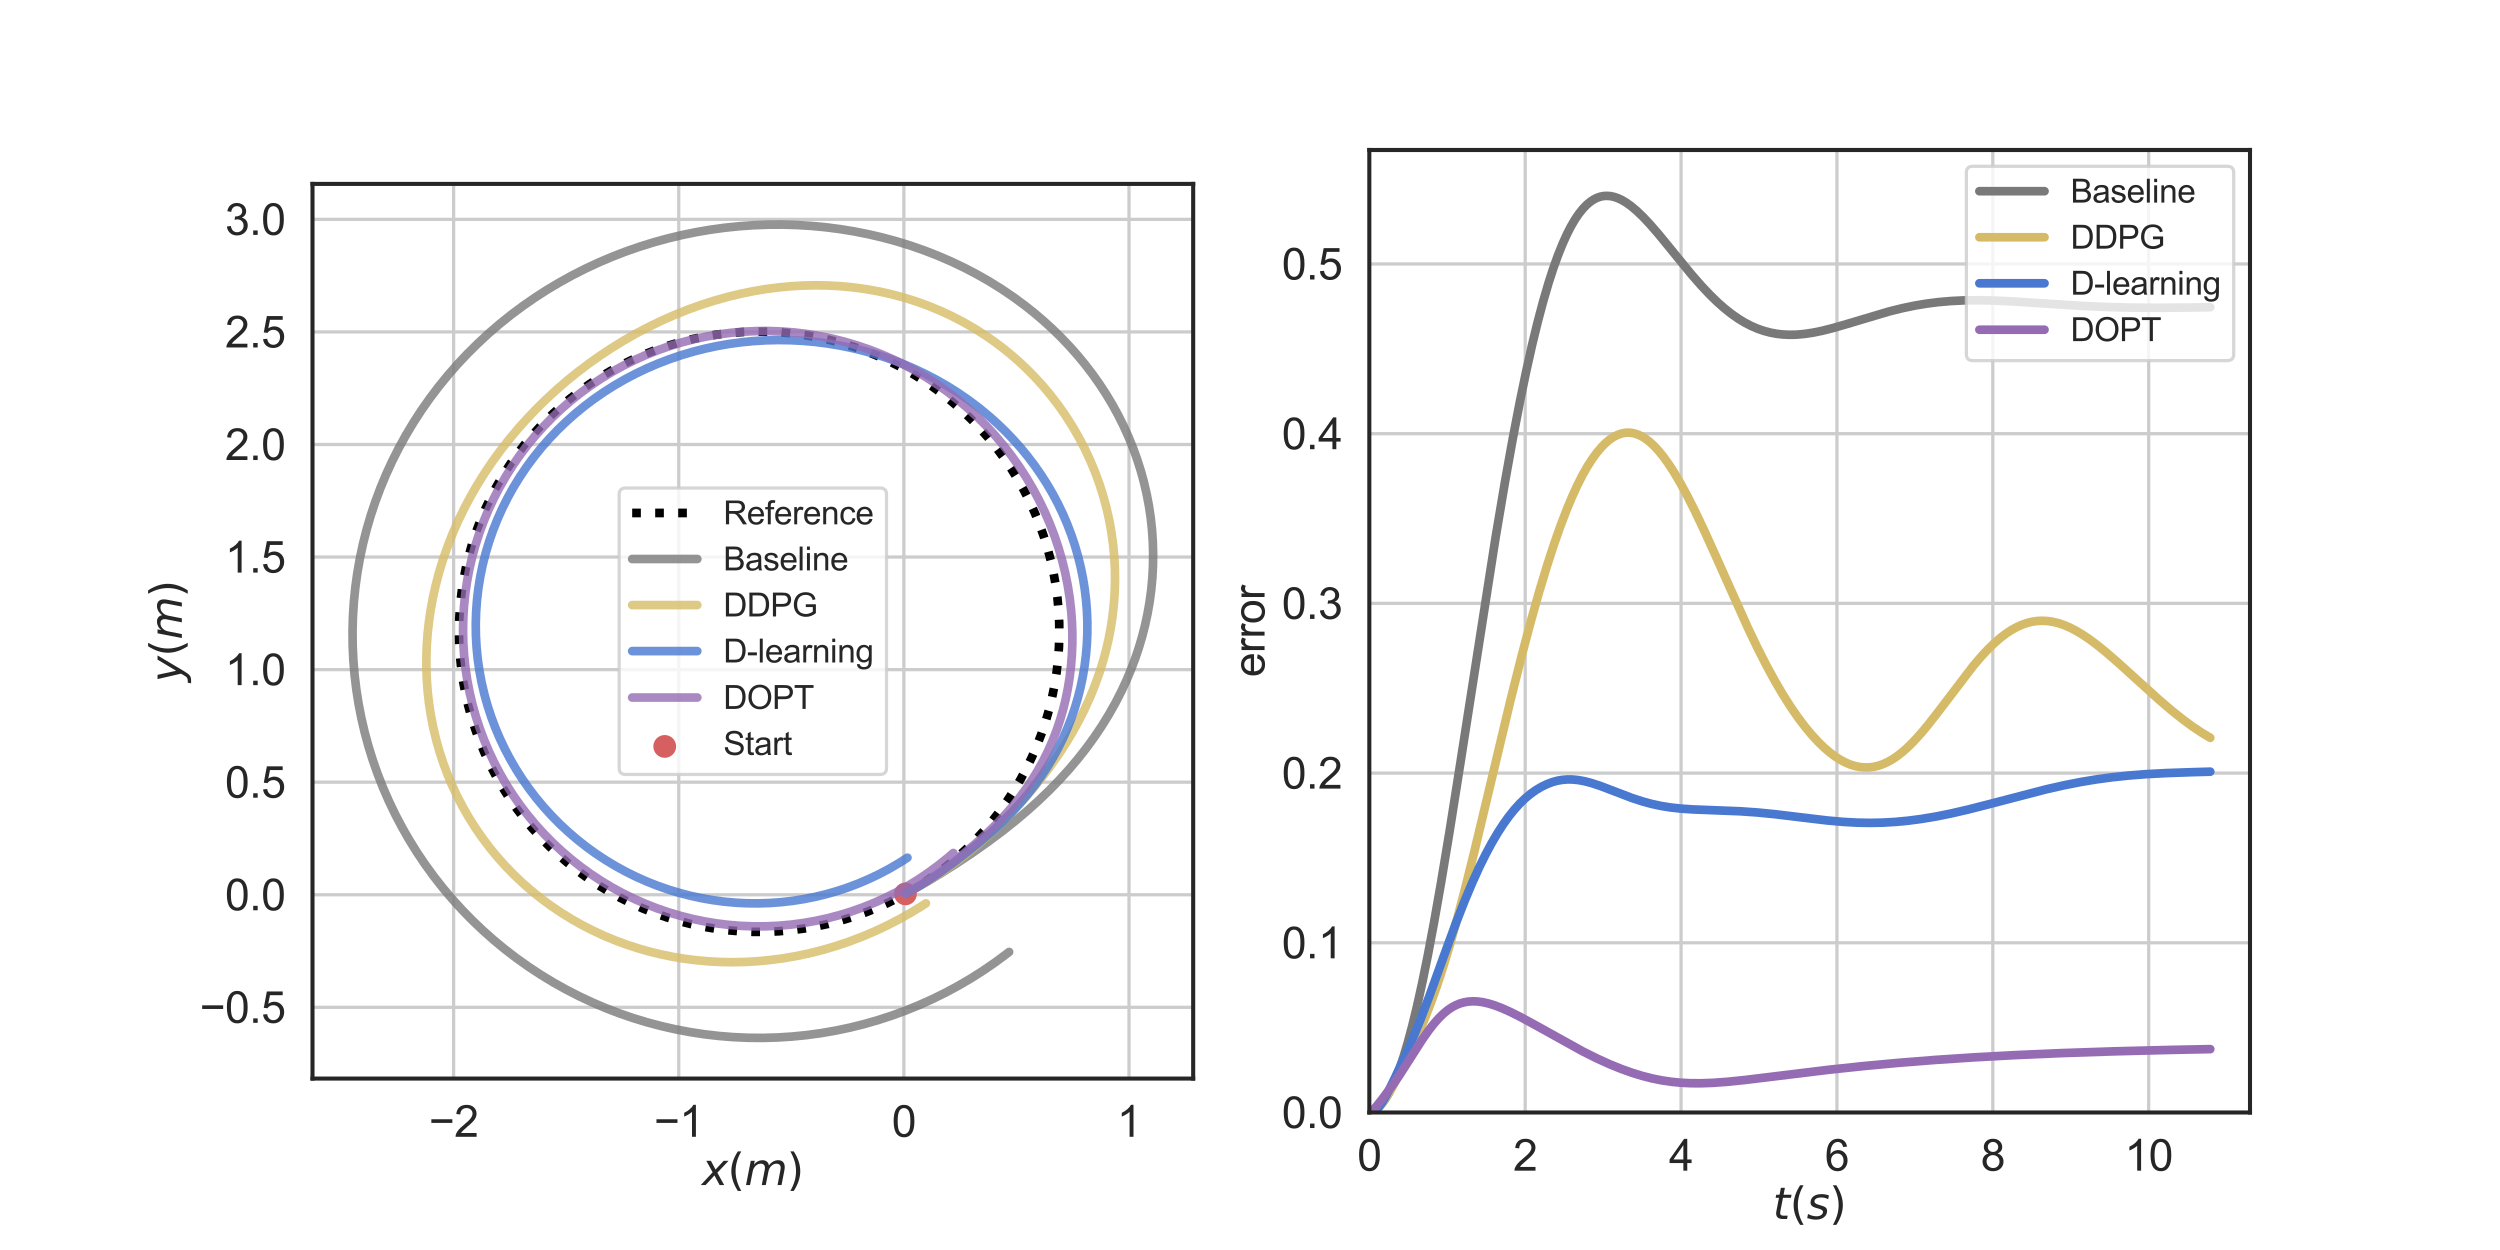 <?xml version="1.0" encoding="utf-8" standalone="no"?>
<!DOCTYPE svg PUBLIC "-//W3C//DTD SVG 1.1//EN"
  "http://www.w3.org/Graphics/SVG/1.1/DTD/svg11.dtd">
<svg xmlns:xlink="http://www.w3.org/1999/xlink" width="1152pt" height="576pt" viewBox="0 0 1152 576" xmlns="http://www.w3.org/2000/svg" version="1.1">
 <defs>
  <style type="text/css">*{stroke-linejoin: round; stroke-linecap: butt}</style>
 </defs>
 <g id="figure_1">
  <g id="patch_1">
   <path d="M 0 576 
L 1152 576 
L 1152 0 
L 0 0 
z
" style="fill: #ffffff"/>
  </g>
  <g id="axes_1">
   <g id="patch_2">
    <path d="M 144 497.01 
L 549.818 497.01 
L 549.818 84.75 
L 144 84.75 
z
" style="fill: #ffffff"/>
   </g>
   <g id="matplotlib.axis_1">
    <g id="xtick_1">
     <g id="line2d_1">
      <path d="M 209.027 497.01 
L 209.027 84.75 
" clip-path="url(#pcaf2e9175f)" style="fill: none; stroke: #cccccc; stroke-width: 1.5; stroke-linecap: round"/>
     </g>
     <g id="text_1">
      <!-- −2 -->
      <g style="fill: #262626" transform="translate(197.626 523.825) scale(0.2 -0.2)">
       <defs>
        <path id="ArialMT-2212" d="M 3381 1997 
L 356 1997 
L 356 2522 
L 3381 2522 
L 3381 1997 
z
" transform="scale(0.016)"/>
        <path id="ArialMT-32" d="M 3222 541 
L 3222 0 
L 194 0 
Q 188 203 259 391 
Q 375 700 629 1000 
Q 884 1300 1366 1694 
Q 2113 2306 2375 2664 
Q 2638 3022 2638 3341 
Q 2638 3675 2398 3904 
Q 2159 4134 1775 4134 
Q 1369 4134 1125 3890 
Q 881 3647 878 3216 
L 300 3275 
Q 359 3922 746 4261 
Q 1134 4600 1788 4600 
Q 2447 4600 2831 4234 
Q 3216 3869 3216 3328 
Q 3216 3053 3103 2787 
Q 2991 2522 2730 2228 
Q 2469 1934 1863 1422 
Q 1356 997 1212 845 
Q 1069 694 975 541 
L 3222 541 
z
" transform="scale(0.016)"/>
       </defs>
       <use xlink:href="#ArialMT-2212"/>
       <use xlink:href="#ArialMT-32" x="58.398"/>
      </g>
     </g>
    </g>
    <g id="xtick_2">
     <g id="line2d_2">
      <path d="M 312.766 497.01 
L 312.766 84.75 
" clip-path="url(#pcaf2e9175f)" style="fill: none; stroke: #cccccc; stroke-width: 1.5; stroke-linecap: round"/>
     </g>
     <g id="text_2">
      <!-- −1 -->
      <g style="fill: #262626" transform="translate(301.364 523.825) scale(0.2 -0.2)">
       <defs>
        <path id="ArialMT-31" d="M 2384 0 
L 1822 0 
L 1822 3584 
Q 1619 3391 1289 3197 
Q 959 3003 697 2906 
L 697 3450 
Q 1169 3672 1522 3987 
Q 1875 4303 2022 4600 
L 2384 4600 
L 2384 0 
z
" transform="scale(0.016)"/>
       </defs>
       <use xlink:href="#ArialMT-2212"/>
       <use xlink:href="#ArialMT-31" x="58.398"/>
      </g>
     </g>
    </g>
    <g id="xtick_3">
     <g id="line2d_3">
      <path d="M 416.504 497.01 
L 416.504 84.75 
" clip-path="url(#pcaf2e9175f)" style="fill: none; stroke: #cccccc; stroke-width: 1.5; stroke-linecap: round"/>
     </g>
     <g id="text_3">
      <!-- 0 -->
      <g style="fill: #262626" transform="translate(410.943 523.825) scale(0.2 -0.2)">
       <defs>
        <path id="ArialMT-30" d="M 266 2259 
Q 266 3072 433 3567 
Q 600 4063 929 4331 
Q 1259 4600 1759 4600 
Q 2128 4600 2406 4451 
Q 2684 4303 2865 4023 
Q 3047 3744 3150 3342 
Q 3253 2941 3253 2259 
Q 3253 1453 3087 958 
Q 2922 463 2592 192 
Q 2263 -78 1759 -78 
Q 1097 -78 719 397 
Q 266 969 266 2259 
z
M 844 2259 
Q 844 1131 1108 757 
Q 1372 384 1759 384 
Q 2147 384 2411 759 
Q 2675 1134 2675 2259 
Q 2675 3391 2411 3762 
Q 2147 4134 1753 4134 
Q 1366 4134 1134 3806 
Q 844 3388 844 2259 
z
" transform="scale(0.016)"/>
       </defs>
       <use xlink:href="#ArialMT-30"/>
      </g>
     </g>
    </g>
    <g id="xtick_4">
     <g id="line2d_4">
      <path d="M 520.242 497.01 
L 520.242 84.75 
" clip-path="url(#pcaf2e9175f)" style="fill: none; stroke: #cccccc; stroke-width: 1.5; stroke-linecap: round"/>
     </g>
     <g id="text_4">
      <!-- 1 -->
      <g style="fill: #262626" transform="translate(514.681 523.825) scale(0.2 -0.2)">
       <use xlink:href="#ArialMT-31"/>
      </g>
     </g>
    </g>
    <g id="text_5">
     <!-- $x (m)$ -->
     <g style="fill: #262626" transform="translate(323.409 546.116) scale(0.2 -0.2)">
      <defs>
       <path id="DejaVuSans-Oblique-78" d="M 3841 3500 
L 2234 1784 
L 3219 0 
L 2559 0 
L 1819 1388 
L 531 0 
L -166 0 
L 1556 1844 
L 641 3500 
L 1300 3500 
L 1972 2234 
L 3144 3500 
L 3841 3500 
z
" transform="scale(0.016)"/>
       <path id="DejaVuSans-28" d="M 1984 4856 
Q 1566 4138 1362 3434 
Q 1159 2731 1159 2009 
Q 1159 1288 1364 580 
Q 1569 -128 1984 -844 
L 1484 -844 
Q 1016 -109 783 600 
Q 550 1309 550 2009 
Q 550 2706 781 3412 
Q 1013 4119 1484 4856 
L 1984 4856 
z
" transform="scale(0.016)"/>
       <path id="DejaVuSans-Oblique-6d" d="M 5747 2113 
L 5338 0 
L 4763 0 
L 5166 2094 
Q 5191 2228 5203 2325 
Q 5216 2422 5216 2491 
Q 5216 2772 5059 2928 
Q 4903 3084 4622 3084 
Q 4203 3084 3875 2770 
Q 3547 2456 3450 1953 
L 3066 0 
L 2491 0 
L 2900 2094 
Q 2925 2209 2937 2307 
Q 2950 2406 2950 2484 
Q 2950 2769 2794 2926 
Q 2638 3084 2363 3084 
Q 1938 3084 1609 2770 
Q 1281 2456 1184 1953 
L 800 0 
L 225 0 
L 909 3500 
L 1484 3500 
L 1375 2956 
Q 1609 3263 1923 3423 
Q 2238 3584 2597 3584 
Q 2978 3584 3223 3384 
Q 3469 3184 3519 2828 
Q 3781 3197 4126 3390 
Q 4472 3584 4856 3584 
Q 5306 3584 5551 3325 
Q 5797 3066 5797 2591 
Q 5797 2488 5784 2364 
Q 5772 2241 5747 2113 
z
" transform="scale(0.016)"/>
       <path id="DejaVuSans-29" d="M 513 4856 
L 1013 4856 
Q 1481 4119 1714 3412 
Q 1947 2706 1947 2009 
Q 1947 1309 1714 600 
Q 1481 -109 1013 -844 
L 513 -844 
Q 928 -128 1133 580 
Q 1338 1288 1338 2009 
Q 1338 2731 1133 3434 
Q 928 4138 513 4856 
z
" transform="scale(0.016)"/>
      </defs>
      <use xlink:href="#DejaVuSans-Oblique-78" transform="translate(0 0.125)"/>
      <use xlink:href="#DejaVuSans-28" transform="translate(59.18 0.125)"/>
      <use xlink:href="#DejaVuSans-Oblique-6d" transform="translate(98.193 0.125)"/>
      <use xlink:href="#DejaVuSans-29" transform="translate(195.605 0.125)"/>
     </g>
    </g>
   </g>
   <g id="matplotlib.axis_2">
    <g id="ytick_1">
     <g id="line2d_5">
      <path d="M 144 464.167 
L 549.818 464.167 
" clip-path="url(#pcaf2e9175f)" style="fill: none; stroke: #cccccc; stroke-width: 1.5; stroke-linecap: round"/>
     </g>
     <g id="text_6">
      <!-- −0.5 -->
      <g style="fill: #262626" transform="translate(92.019 471.325) scale(0.2 -0.2)">
       <defs>
        <path id="ArialMT-2e" d="M 581 0 
L 581 641 
L 1222 641 
L 1222 0 
L 581 0 
z
" transform="scale(0.016)"/>
        <path id="ArialMT-35" d="M 266 1200 
L 856 1250 
Q 922 819 1161 601 
Q 1400 384 1738 384 
Q 2144 384 2425 690 
Q 2706 997 2706 1503 
Q 2706 1984 2436 2262 
Q 2166 2541 1728 2541 
Q 1456 2541 1237 2417 
Q 1019 2294 894 2097 
L 366 2166 
L 809 4519 
L 3088 4519 
L 3088 3981 
L 1259 3981 
L 1013 2750 
Q 1425 3038 1878 3038 
Q 2478 3038 2890 2622 
Q 3303 2206 3303 1553 
Q 3303 931 2941 478 
Q 2500 -78 1738 -78 
Q 1113 -78 717 272 
Q 322 622 266 1200 
z
" transform="scale(0.016)"/>
       </defs>
       <use xlink:href="#ArialMT-2212"/>
       <use xlink:href="#ArialMT-30" x="58.398"/>
       <use xlink:href="#ArialMT-2e" x="114.014"/>
       <use xlink:href="#ArialMT-35" x="141.797"/>
      </g>
     </g>
    </g>
    <g id="ytick_2">
     <g id="line2d_6">
      <path d="M 144 412.298 
L 549.818 412.298 
" clip-path="url(#pcaf2e9175f)" style="fill: none; stroke: #cccccc; stroke-width: 1.5; stroke-linecap: round"/>
     </g>
     <g id="text_7">
      <!-- 0.0 -->
      <g style="fill: #262626" transform="translate(103.7 419.455) scale(0.2 -0.2)">
       <use xlink:href="#ArialMT-30"/>
       <use xlink:href="#ArialMT-2e" x="55.615"/>
       <use xlink:href="#ArialMT-30" x="83.398"/>
      </g>
     </g>
    </g>
    <g id="ytick_3">
     <g id="line2d_7">
      <path d="M 144 360.428 
L 549.818 360.428 
" clip-path="url(#pcaf2e9175f)" style="fill: none; stroke: #cccccc; stroke-width: 1.5; stroke-linecap: round"/>
     </g>
     <g id="text_8">
      <!-- 0.5 -->
      <g style="fill: #262626" transform="translate(103.7 367.586) scale(0.2 -0.2)">
       <use xlink:href="#ArialMT-30"/>
       <use xlink:href="#ArialMT-2e" x="55.615"/>
       <use xlink:href="#ArialMT-35" x="83.398"/>
      </g>
     </g>
    </g>
    <g id="ytick_4">
     <g id="line2d_8">
      <path d="M 144 308.559 
L 549.818 308.559 
" clip-path="url(#pcaf2e9175f)" style="fill: none; stroke: #cccccc; stroke-width: 1.5; stroke-linecap: round"/>
     </g>
     <g id="text_9">
      <!-- 1.0 -->
      <g style="fill: #262626" transform="translate(103.7 315.717) scale(0.2 -0.2)">
       <use xlink:href="#ArialMT-31"/>
       <use xlink:href="#ArialMT-2e" x="55.615"/>
       <use xlink:href="#ArialMT-30" x="83.398"/>
      </g>
     </g>
    </g>
    <g id="ytick_5">
     <g id="line2d_9">
      <path d="M 144 256.69 
L 549.818 256.69 
" clip-path="url(#pcaf2e9175f)" style="fill: none; stroke: #cccccc; stroke-width: 1.5; stroke-linecap: round"/>
     </g>
     <g id="text_10">
      <!-- 1.5 -->
      <g style="fill: #262626" transform="translate(103.7 263.848) scale(0.2 -0.2)">
       <use xlink:href="#ArialMT-31"/>
       <use xlink:href="#ArialMT-2e" x="55.615"/>
       <use xlink:href="#ArialMT-35" x="83.398"/>
      </g>
     </g>
    </g>
    <g id="ytick_6">
     <g id="line2d_10">
      <path d="M 144 204.821 
L 549.818 204.821 
" clip-path="url(#pcaf2e9175f)" style="fill: none; stroke: #cccccc; stroke-width: 1.5; stroke-linecap: round"/>
     </g>
     <g id="text_11">
      <!-- 2.0 -->
      <g style="fill: #262626" transform="translate(103.7 211.979) scale(0.2 -0.2)">
       <use xlink:href="#ArialMT-32"/>
       <use xlink:href="#ArialMT-2e" x="55.615"/>
       <use xlink:href="#ArialMT-30" x="83.398"/>
      </g>
     </g>
    </g>
    <g id="ytick_7">
     <g id="line2d_11">
      <path d="M 144 152.952 
L 549.818 152.952 
" clip-path="url(#pcaf2e9175f)" style="fill: none; stroke: #cccccc; stroke-width: 1.5; stroke-linecap: round"/>
     </g>
     <g id="text_12">
      <!-- 2.5 -->
      <g style="fill: #262626" transform="translate(103.7 160.109) scale(0.2 -0.2)">
       <use xlink:href="#ArialMT-32"/>
       <use xlink:href="#ArialMT-2e" x="55.615"/>
       <use xlink:href="#ArialMT-35" x="83.398"/>
      </g>
     </g>
    </g>
    <g id="ytick_8">
     <g id="line2d_12">
      <path d="M 144 101.082 
L 549.818 101.082 
" clip-path="url(#pcaf2e9175f)" style="fill: none; stroke: #cccccc; stroke-width: 1.5; stroke-linecap: round"/>
     </g>
     <g id="text_13">
      <!-- 3.0 -->
      <g style="fill: #262626" transform="translate(103.7 108.24) scale(0.2 -0.2)">
       <defs>
        <path id="ArialMT-33" d="M 269 1209 
L 831 1284 
Q 928 806 1161 595 
Q 1394 384 1728 384 
Q 2125 384 2398 659 
Q 2672 934 2672 1341 
Q 2672 1728 2419 1979 
Q 2166 2231 1775 2231 
Q 1616 2231 1378 2169 
L 1441 2663 
Q 1497 2656 1531 2656 
Q 1891 2656 2178 2843 
Q 2466 3031 2466 3422 
Q 2466 3731 2256 3934 
Q 2047 4138 1716 4138 
Q 1388 4138 1169 3931 
Q 950 3725 888 3313 
L 325 3413 
Q 428 3978 793 4289 
Q 1159 4600 1703 4600 
Q 2078 4600 2393 4439 
Q 2709 4278 2876 4000 
Q 3044 3722 3044 3409 
Q 3044 3113 2884 2869 
Q 2725 2625 2413 2481 
Q 2819 2388 3044 2092 
Q 3269 1797 3269 1353 
Q 3269 753 2831 336 
Q 2394 -81 1725 -81 
Q 1122 -81 723 278 
Q 325 638 269 1209 
z
" transform="scale(0.016)"/>
       </defs>
       <use xlink:href="#ArialMT-33"/>
       <use xlink:href="#ArialMT-2e" x="55.615"/>
       <use xlink:href="#ArialMT-30" x="83.398"/>
      </g>
     </g>
    </g>
    <g id="text_14">
     <!-- $y (m)$ -->
     <g style="fill: #262626" transform="translate(83.819 314.38) rotate(-90) scale(0.2 -0.2)">
      <defs>
       <path id="DejaVuSans-Oblique-79" d="M 1588 -325 
Q 1188 -997 936 -1164 
Q 684 -1331 294 -1331 
L -159 -1331 
L -63 -850 
L 269 -850 
Q 509 -850 678 -719 
Q 847 -588 1056 -206 
L 1234 128 
L 459 3500 
L 1069 3500 
L 1650 819 
L 3256 3500 
L 3859 3500 
L 1588 -325 
z
" transform="scale(0.016)"/>
      </defs>
      <use xlink:href="#DejaVuSans-Oblique-79" transform="translate(0 0.125)"/>
      <use xlink:href="#DejaVuSans-28" transform="translate(59.18 0.125)"/>
      <use xlink:href="#DejaVuSans-Oblique-6d" transform="translate(98.193 0.125)"/>
      <use xlink:href="#DejaVuSans-29" transform="translate(195.605 0.125)"/>
     </g>
    </g>
   </g>
   <g id="PathCollection_1">
    <defs>
     <path id="m70f5a462a8" d="M 0 4.5 
C 1.193 4.5 2.338 4.026 3.182 3.182 
C 4.026 2.338 4.5 1.193 4.5 0 
C 4.5 -1.193 4.026 -2.338 3.182 -3.182 
C 2.338 -4.026 1.193 -4.5 0 -4.5 
C -1.193 -4.5 -2.338 -4.026 -3.182 -3.182 
C -4.026 -2.338 -4.5 -1.193 -4.5 0 
C -4.5 1.193 -4.026 2.338 -3.182 3.182 
C -2.338 4.026 -1.193 4.5 0 4.5 
z
" style="stroke: #d65f5f; stroke-width: 1.5"/>
    </defs>
    <g clip-path="url(#pcaf2e9175f)">
     <use xlink:href="#m70f5a462a8" x="417.231" y="411.898" style="fill: #d65f5f; stroke: #d65f5f; stroke-width: 1.5"/>
    </g>
   </g>
   <g id="line2d_13">
    <path d="M 417.23 411.895 
L 422.242 408.959 
L 427.126 405.814 
L 431.874 402.468 
L 436.477 398.924 
L 440.928 395.191 
L 445.217 391.274 
L 449.339 387.181 
L 453.285 382.918 
L 457.048 378.493 
L 460.623 373.914 
L 464.002 369.189 
L 467.179 364.326 
L 470.15 359.334 
L 472.908 354.222 
L 475.45 348.998 
L 477.769 343.672 
L 479.863 338.254 
L 481.728 332.753 
L 483.36 327.178 
L 484.757 321.539 
L 485.915 315.847 
L 486.834 310.111 
L 487.511 304.342 
L 487.945 298.549 
L 488.135 292.743 
L 488.082 286.935 
L 487.785 281.133 
L 487.244 275.349 
L 486.461 269.594 
L 485.437 263.876 
L 484.174 258.206 
L 482.674 252.594 
L 480.939 247.05 
L 478.974 241.584 
L 476.78 236.205 
L 474.363 230.923 
L 471.726 225.747 
L 468.874 220.686 
L 465.812 215.75 
L 462.545 210.946 
L 459.08 206.284 
L 455.422 201.772 
L 451.578 197.417 
L 447.554 193.227 
L 443.358 189.21 
L 438.997 185.373 
L 434.478 181.722 
L 429.811 178.264 
L 425.002 175.005 
L 420.06 171.951 
L 414.995 169.108 
L 409.815 166.479 
L 404.529 164.07 
L 399.147 161.885 
L 393.677 159.928 
L 388.131 158.203 
L 382.516 156.712 
L 376.844 155.458 
L 371.125 154.443 
L 365.368 153.669 
L 359.583 153.138 
L 353.781 152.85 
L 347.972 152.806 
L 342.167 153.006 
L 336.375 153.449 
L 330.607 154.135 
L 324.872 155.063 
L 319.182 156.231 
L 313.546 157.637 
L 307.973 159.278 
L 302.475 161.151 
L 297.06 163.254 
L 291.738 165.582 
L 286.519 168.132 
L 281.411 170.899 
L 276.424 173.877 
L 271.566 177.063 
L 266.846 180.449 
L 262.273 184.031 
L 257.854 187.802 
L 253.598 191.754 
L 249.511 195.883 
L 245.601 200.179 
L 241.875 204.635 
L 238.339 209.244 
L 235 213.997 
L 231.863 218.887 
L 228.935 223.903 
L 226.219 229.039 
L 223.722 234.283 
L 221.447 239.628 
L 219.399 245.064 
L 217.58 250.581 
L 215.995 256.169 
L 214.646 261.82 
L 213.535 267.521 
L 212.665 273.265 
L 212.037 279.039 
L 211.651 284.836 
L 211.51 290.643 
L 211.612 296.451 
L 211.958 302.249 
L 212.547 308.028 
L 213.379 313.778 
L 214.451 319.487 
L 215.761 325.146 
L 217.309 330.745 
L 219.09 336.274 
L 221.101 341.724 
L 223.34 347.084 
L 225.801 352.345 
L 228.482 357.499 
L 231.376 362.535 
L 234.48 367.446 
L 237.787 372.222 
L 241.291 376.855 
L 244.987 381.336 
L 248.868 385.659 
L 252.926 389.814 
L 257.156 393.796 
L 261.549 397.596 
L 266.098 401.209 
L 270.795 404.627 
L 275.631 407.846 
L 280.598 410.858 
L 285.686 413.659 
L 290.889 416.244 
L 296.195 418.609 
L 301.595 420.748 
L 307.081 422.659 
L 312.642 424.338 
L 318.268 425.781 
L 323.951 426.988 
L 329.679 427.954 
L 335.442 428.68 
L 341.231 429.162 
L 347.035 429.402 
L 352.844 429.397 
L 358.648 429.148 
L 364.436 428.656 
L 370.198 427.921 
L 375.924 426.945 
L 381.605 425.73 
L 387.229 424.277 
L 392.787 422.589 
L 398.27 420.669 
L 403.667 418.521 
L 408.969 416.148 
L 414.167 413.555 
L 419.251 410.745 
L 424.213 407.725 
L 429.044 404.498 
L 433.735 401.072 
L 438.278 397.452 
L 438.914 396.92 
L 438.914 396.92 
" clip-path="url(#pcaf2e9175f)" style="fill: none; stroke-dasharray: 4,6.6; stroke-dashoffset: 0; stroke: #000000; stroke-width: 4"/>
   </g>
   <g id="line2d_14">
    <path d="M 417.231 411.898 
L 426.648 406.583 
L 433.842 402.266 
L 441.031 397.712 
L 448.243 392.898 
L 455.481 387.789 
L 462.003 382.907 
L 467.785 378.315 
L 473.526 373.464 
L 478.494 368.995 
L 483.387 364.303 
L 488.183 359.381 
L 492.857 354.222 
L 496.746 349.609 
L 500.511 344.818 
L 504.133 339.849 
L 507.598 334.704 
L 510.886 329.387 
L 513.984 323.902 
L 516.873 318.256 
L 519.11 313.433 
L 521.184 308.509 
L 523.086 303.489 
L 524.808 298.381 
L 526.343 293.192 
L 527.684 287.929 
L 528.825 282.601 
L 529.761 277.217 
L 530.487 271.786 
L 530.999 266.317 
L 531.294 260.821 
L 531.369 255.306 
L 531.224 249.784 
L 530.856 244.264 
L 530.265 238.757 
L 529.453 233.272 
L 528.421 227.82 
L 527.17 222.409 
L 525.703 217.05 
L 524.023 211.752 
L 522.135 206.522 
L 520.042 201.37 
L 517.749 196.303 
L 515.261 191.329 
L 512.585 186.454 
L 509.725 181.686 
L 506.688 177.029 
L 503.479 172.49 
L 500.106 168.073 
L 496.575 163.783 
L 492.893 159.625 
L 489.066 155.601 
L 485.1 151.715 
L 481.003 147.97 
L 476.78 144.369 
L 472.439 140.913 
L 467.082 136.96 
L 461.574 133.223 
L 455.925 129.703 
L 450.145 126.401 
L 444.245 123.32 
L 438.235 120.46 
L 432.122 117.822 
L 425.917 115.406 
L 419.628 113.214 
L 413.264 111.244 
L 406.834 109.497 
L 400.344 107.973 
L 393.803 106.672 
L 387.22 105.594 
L 380.601 104.738 
L 373.954 104.105 
L 367.286 103.693 
L 360.605 103.504 
L 353.918 103.535 
L 347.233 103.787 
L 340.557 104.26 
L 333.896 104.953 
L 327.259 105.865 
L 320.652 106.996 
L 314.083 108.345 
L 307.559 109.911 
L 301.088 111.693 
L 294.676 113.689 
L 288.332 115.899 
L 282.063 118.321 
L 275.877 120.952 
L 269.78 123.791 
L 263.781 126.837 
L 257.887 130.085 
L 252.106 133.533 
L 246.445 137.179 
L 240.911 141.018 
L 235.512 145.048 
L 230.255 149.264 
L 225.148 153.661 
L 220.197 158.236 
L 215.41 162.983 
L 210.793 167.896 
L 206.353 172.972 
L 202.095 178.202 
L 198.028 183.582 
L 194.155 189.105 
L 190.484 194.764 
L 187.019 200.551 
L 183.765 206.461 
L 180.728 212.484 
L 177.912 218.614 
L 175.32 224.842 
L 172.958 231.161 
L 170.828 237.561 
L 168.934 244.035 
L 167.277 250.573 
L 165.862 257.167 
L 164.689 263.808 
L 163.761 270.488 
L 163.079 277.196 
L 162.643 283.925 
L 162.454 290.665 
L 162.513 297.406 
L 162.819 304.141 
L 163.371 310.859 
L 164.17 317.552 
L 165.212 324.21 
L 166.498 330.826 
L 168.024 337.39 
L 169.79 343.893 
L 171.791 350.327 
L 174.025 356.684 
L 176.49 362.955 
L 179.181 369.131 
L 182.094 375.205 
L 185.226 381.17 
L 188.572 387.016 
L 192.128 392.738 
L 195.889 398.326 
L 199.849 403.775 
L 204.003 409.077 
L 208.347 414.226 
L 212.873 419.214 
L 217.575 424.036 
L 222.449 428.686 
L 227.487 433.157 
L 232.682 437.444 
L 238.028 441.542 
L 243.518 445.445 
L 249.145 449.148 
L 254.901 452.647 
L 260.778 455.938 
L 266.771 459.015 
L 272.87 461.876 
L 279.067 464.517 
L 285.356 466.934 
L 291.727 469.124 
L 298.172 471.084 
L 304.684 472.812 
L 311.254 474.307 
L 317.873 475.564 
L 324.534 476.584 
L 331.227 477.365 
L 337.943 477.906 
L 344.675 478.205 
L 351.413 478.263 
L 358.15 478.079 
L 364.875 477.654 
L 371.582 476.989 
L 378.26 476.083 
L 384.901 474.938 
L 391.497 473.555 
L 398.04 471.937 
L 404.52 470.084 
L 410.93 468 
L 417.261 465.688 
L 423.504 463.149 
L 429.653 460.387 
L 435.698 457.406 
L 441.633 454.21 
L 447.448 450.803 
L 453.138 447.188 
L 458.693 443.371 
L 464.108 439.357 
L 464.996 438.669 
L 464.996 438.669 
" clip-path="url(#pcaf2e9175f)" style="fill: none; stroke: #797979; stroke-opacity: 0.8; stroke-width: 4; stroke-linecap: round"/>
   </g>
   <g id="line2d_15">
    <path d="M 417.232 411.897 
L 425.09 407.455 
L 430.482 404.169 
L 435.627 400.762 
L 440.59 397.194 
L 445.422 393.448 
L 450.738 389.02 
L 455.951 384.371 
L 461.071 379.501 
L 466.092 374.415 
L 470.999 369.118 
L 475.771 363.612 
L 479.882 358.539 
L 483.852 353.295 
L 487.662 347.878 
L 491.293 342.286 
L 494.306 337.249 
L 497.155 332.072 
L 499.824 326.756 
L 502.303 321.299 
L 504.576 315.702 
L 506.631 309.969 
L 508.208 304.951 
L 509.607 299.842 
L 510.818 294.648 
L 511.834 289.375 
L 512.648 284.031 
L 513.252 278.623 
L 513.64 273.161 
L 513.806 267.653 
L 513.745 262.109 
L 513.453 256.54 
L 512.925 250.955 
L 512.158 245.366 
L 511.151 239.783 
L 509.9 234.216 
L 508.405 228.676 
L 506.664 223.172 
L 504.676 217.716 
L 502.442 212.321 
L 499.965 207.001 
L 497.247 201.77 
L 494.293 196.643 
L 491.108 191.635 
L 487.698 186.76 
L 484.068 182.032 
L 480.227 177.462 
L 476.869 173.785 
L 473.375 170.232 
L 469.748 166.811 
L 465.996 163.527 
L 462.124 160.386 
L 458.139 157.392 
L 454.047 154.55 
L 449.004 151.346 
L 443.83 148.372 
L 438.536 145.634 
L 433.134 143.135 
L 427.638 140.878 
L 422.06 138.866 
L 416.413 137.098 
L 410.708 135.574 
L 404.958 134.295 
L 399.174 133.257 
L 393.368 132.458 
L 387.548 131.895 
L 381.726 131.564 
L 375.908 131.461 
L 370.104 131.579 
L 364.321 131.914 
L 358.567 132.461 
L 352.85 133.212 
L 347.177 134.161 
L 341.554 135.303 
L 335.988 136.631 
L 329.572 138.406 
L 323.247 140.415 
L 317.021 142.647 
L 310.9 145.094 
L 304.889 147.747 
L 298.993 150.595 
L 293.217 153.632 
L 287.564 156.849 
L 282.039 160.24 
L 276.645 163.797 
L 271.385 167.516 
L 266.263 171.391 
L 261.281 175.416 
L 256.444 179.588 
L 251.755 183.902 
L 247.217 188.356 
L 242.835 192.945 
L 238.614 197.667 
L 234.557 202.518 
L 230.669 207.498 
L 226.955 212.603 
L 223.42 217.832 
L 220.069 223.182 
L 216.91 228.649 
L 213.948 234.23 
L 211.191 239.92 
L 208.646 245.715 
L 206.32 251.61 
L 204.22 257.598 
L 202.355 263.672 
L 200.732 269.826 
L 199.539 275.157 
L 198.534 280.535 
L 197.721 285.953 
L 197.104 291.406 
L 196.688 296.886 
L 196.477 302.386 
L 196.473 307.898 
L 196.68 313.414 
L 197.1 318.926 
L 197.736 324.426 
L 198.588 329.904 
L 199.659 335.35 
L 200.948 340.756 
L 202.456 346.113 
L 204.182 351.409 
L 206.125 356.637 
L 208.283 361.786 
L 210.653 366.846 
L 213.233 371.809 
L 216.018 376.663 
L 219.004 381.401 
L 222.186 386.013 
L 225.559 390.49 
L 229.115 394.824 
L 232.849 399.007 
L 236.754 403.032 
L 240.822 406.892 
L 245.045 410.58 
L 249.415 414.09 
L 253.924 417.416 
L 258.563 420.554 
L 263.322 423.5 
L 268.193 426.25 
L 273.167 428.8 
L 278.234 431.148 
L 283.386 433.291 
L 288.613 435.229 
L 293.906 436.96 
L 299.255 438.483 
L 304.652 439.799 
L 310.089 440.908 
L 315.555 441.81 
L 321.044 442.506 
L 326.547 442.999 
L 332.057 443.29 
L 337.567 443.381 
L 343.069 443.275 
L 348.556 442.974 
L 354.022 442.481 
L 360.364 441.667 
L 366.659 440.601 
L 372.899 439.287 
L 379.073 437.732 
L 385.173 435.941 
L 391.191 433.918 
L 397.119 431.671 
L 402.949 429.203 
L 408.673 426.522 
L 414.286 423.631 
L 419.779 420.537 
L 425.147 417.245 
L 426.656 416.268 
L 426.656 416.268 
" clip-path="url(#pcaf2e9175f)" style="fill: none; stroke: #d5bb67; stroke-opacity: 0.8; stroke-width: 4; stroke-linecap: round"/>
   </g>
   <g id="line2d_16">
    <path d="M 417.231 411.897 
L 423.601 408.248 
L 428.191 405.369 
L 433.143 402.002 
L 439.15 397.648 
L 445.706 392.636 
L 451.638 387.837 
L 456.909 383.289 
L 461.495 379.046 
L 465.95 374.6 
L 469.715 370.533 
L 473.335 366.297 
L 476.792 361.891 
L 480.07 357.313 
L 482.725 353.254 
L 485.228 349.074 
L 487.57 344.776 
L 489.743 340.368 
L 491.741 335.855 
L 493.557 331.245 
L 495.187 326.544 
L 496.625 321.762 
L 497.868 316.905 
L 498.912 311.984 
L 499.755 307.005 
L 500.392 301.979 
L 500.823 296.914 
L 501.044 291.819 
L 501.056 286.706 
L 500.856 281.583 
L 500.446 276.46 
L 499.827 271.348 
L 498.999 266.258 
L 497.963 261.2 
L 496.721 256.184 
L 495.273 251.219 
L 493.621 246.313 
L 491.767 241.476 
L 489.716 236.716 
L 487.471 232.042 
L 485.037 227.463 
L 482.42 222.988 
L 479.626 218.624 
L 476.661 214.379 
L 473.534 210.259 
L 470.251 206.269 
L 466.819 202.416 
L 463.247 198.703 
L 459.542 195.135 
L 455.712 191.716 
L 451.095 187.919 
L 446.331 184.332 
L 441.43 180.96 
L 436.404 177.803 
L 431.265 174.865 
L 426.023 172.146 
L 420.689 169.647 
L 415.273 167.369 
L 409.785 165.312 
L 404.234 163.476 
L 398.63 161.86 
L 392.982 160.465 
L 387.297 159.289 
L 381.584 158.333 
L 375.853 157.596 
L 370.11 157.077 
L 364.365 156.776 
L 358.625 156.691 
L 352.898 156.823 
L 347.192 157.17 
L 341.516 157.73 
L 335.875 158.503 
L 330.279 159.488 
L 324.735 160.682 
L 319.251 162.085 
L 313.834 163.694 
L 308.492 165.508 
L 303.232 167.525 
L 298.063 169.741 
L 292.993 172.156 
L 288.028 174.765 
L 283.178 177.566 
L 278.449 180.554 
L 273.85 183.727 
L 269.388 187.08 
L 265.072 190.609 
L 260.908 194.307 
L 256.905 198.171 
L 253.069 202.194 
L 249.408 206.369 
L 245.93 210.691 
L 242.64 215.152 
L 239.545 219.744 
L 236.651 224.46 
L 233.964 229.291 
L 231.489 234.229 
L 229.231 239.264 
L 227.195 244.388 
L 225.383 249.591 
L 223.8 254.862 
L 222.448 260.193 
L 221.33 265.573 
L 220.448 270.991 
L 219.803 276.437 
L 219.396 281.901 
L 219.226 287.372 
L 219.295 292.84 
L 219.6 298.295 
L 220.141 303.726 
L 220.916 309.123 
L 221.921 314.477 
L 223.156 319.776 
L 224.615 325.012 
L 226.296 330.175 
L 228.195 335.256 
L 230.306 340.246 
L 232.626 345.137 
L 235.148 349.919 
L 237.867 354.586 
L 240.778 359.128 
L 243.875 363.54 
L 247.15 367.812 
L 250.598 371.94 
L 254.211 375.916 
L 257.983 379.734 
L 261.907 383.387 
L 265.974 386.872 
L 270.178 390.182 
L 274.511 393.312 
L 278.965 396.257 
L 283.533 399.015 
L 288.205 401.579 
L 292.975 403.947 
L 297.833 406.116 
L 302.772 408.081 
L 307.783 409.841 
L 312.858 411.392 
L 317.988 412.734 
L 323.165 413.862 
L 328.38 414.777 
L 333.623 415.477 
L 338.888 415.961 
L 344.164 416.228 
L 349.443 416.278 
L 354.717 416.111 
L 359.975 415.727 
L 365.211 415.127 
L 370.414 414.312 
L 375.576 413.284 
L 380.688 412.043 
L 385.742 410.593 
L 390.729 408.935 
L 395.64 407.072 
L 400.468 405.007 
L 405.202 402.745 
L 409.837 400.288 
L 414.362 397.64 
L 418.149 395.223 
L 418.149 395.223 
" clip-path="url(#pcaf2e9175f)" style="fill: none; stroke: #4878d0; stroke-opacity: 0.8; stroke-width: 4; stroke-linecap: round"/>
   </g>
   <g id="line2d_17">
    <path d="M 417.234 411.892 
L 421.697 409.26 
L 426.921 405.914 
L 432.797 401.866 
L 438.544 397.637 
L 444.154 393.237 
L 449.605 388.666 
L 454.212 384.524 
L 458.638 380.244 
L 462.86 375.815 
L 466.3 371.896 
L 469.562 367.862 
L 472.636 363.714 
L 475.515 359.455 
L 478.193 355.091 
L 480.664 350.627 
L 482.925 346.07 
L 484.976 341.422 
L 486.816 336.69 
L 488.446 331.881 
L 489.868 327.002 
L 491.083 322.063 
L 492.094 317.074 
L 492.901 312.047 
L 493.507 306.989 
L 493.915 301.909 
L 494.126 296.814 
L 494.142 291.713 
L 493.964 286.612 
L 493.596 281.519 
L 492.926 275.596 
L 492.002 269.705 
L 490.825 263.857 
L 489.4 258.063 
L 487.731 252.332 
L 485.821 246.677 
L 483.674 241.107 
L 481.296 235.632 
L 478.691 230.262 
L 475.865 225.007 
L 472.822 219.877 
L 469.57 214.879 
L 466.114 210.023 
L 462.461 205.318 
L 458.618 200.771 
L 454.592 196.39 
L 450.39 192.184 
L 446.02 188.158 
L 441.49 184.32 
L 436.809 180.676 
L 431.984 177.232 
L 427.025 173.995 
L 421.939 170.968 
L 416.737 168.158 
L 411.427 165.569 
L 406.019 163.204 
L 400.522 161.068 
L 394.946 159.164 
L 389.3 157.495 
L 383.595 156.064 
L 377.84 154.872 
L 372.046 153.921 
L 366.222 153.213 
L 360.378 152.749 
L 354.525 152.529 
L 348.672 152.552 
L 342.831 152.82 
L 337.009 153.33 
L 331.219 154.082 
L 325.469 155.074 
L 319.77 156.305 
L 314.132 157.771 
L 308.563 159.47 
L 303.073 161.399 
L 297.673 163.554 
L 292.371 165.931 
L 287.176 168.526 
L 282.097 171.334 
L 277.143 174.35 
L 272.322 177.569 
L 267.642 180.984 
L 263.112 184.591 
L 258.739 188.381 
L 254.53 192.349 
L 250.493 196.488 
L 246.635 200.79 
L 242.962 205.247 
L 239.48 209.853 
L 236.196 214.597 
L 233.114 219.474 
L 230.241 224.472 
L 227.58 229.585 
L 225.137 234.802 
L 222.915 240.115 
L 220.918 245.515 
L 219.15 250.992 
L 217.613 256.536 
L 216.311 262.137 
L 215.244 267.787 
L 214.416 273.475 
L 213.826 279.191 
L 213.477 284.924 
L 213.368 290.666 
L 213.5 296.406 
L 213.873 302.134 
L 214.485 307.839 
L 215.335 313.512 
L 216.423 319.144 
L 217.745 324.723 
L 219.299 330.241 
L 221.083 335.688 
L 223.094 341.054 
L 225.327 346.329 
L 227.779 351.506 
L 230.445 356.574 
L 233.321 361.524 
L 236.401 366.349 
L 239.681 371.04 
L 243.153 375.588 
L 246.813 379.985 
L 250.653 384.225 
L 254.668 388.299 
L 258.848 392.2 
L 263.188 395.922 
L 267.68 399.458 
L 272.316 402.802 
L 277.086 405.949 
L 281.985 408.892 
L 287.001 411.626 
L 292.127 414.147 
L 297.354 416.451 
L 302.672 418.533 
L 308.072 420.39 
L 313.545 422.018 
L 319.081 423.416 
L 324.669 424.579 
L 330.301 425.507 
L 335.967 426.198 
L 341.656 426.65 
L 347.358 426.864 
L 353.063 426.837 
L 358.762 426.572 
L 364.445 426.067 
L 370.1 425.325 
L 375.719 424.346 
L 381.292 423.132 
L 386.808 421.685 
L 392.258 420.008 
L 397.633 418.104 
L 402.922 415.977 
L 408.118 413.629 
L 413.209 411.066 
L 418.189 408.291 
L 423.047 405.31 
L 427.776 402.128 
L 432.366 398.751 
L 436.811 395.184 
L 439.282 393.063 
L 439.282 393.063 
" clip-path="url(#pcaf2e9175f)" style="fill: none; stroke: #956cb4; stroke-opacity: 0.8; stroke-width: 4; stroke-linecap: round"/>
   </g>
   <g id="patch_3">
    <path d="M 144 497.01 
L 144 84.75 
" style="fill: none; stroke: #262626; stroke-width: 1.875; stroke-linejoin: miter; stroke-linecap: square"/>
   </g>
   <g id="patch_4">
    <path d="M 549.818 497.01 
L 549.818 84.75 
" style="fill: none; stroke: #262626; stroke-width: 1.875; stroke-linejoin: miter; stroke-linecap: square"/>
   </g>
   <g id="patch_5">
    <path d="M 144 497.01 
L 549.818 497.01 
" style="fill: none; stroke: #262626; stroke-width: 1.875; stroke-linejoin: miter; stroke-linecap: square"/>
   </g>
   <g id="patch_6">
    <path d="M 144 84.75 
L 549.818 84.75 
" style="fill: none; stroke: #262626; stroke-width: 1.875; stroke-linejoin: miter; stroke-linecap: square"/>
   </g>
   <g id="legend_1">
    <g id="patch_7">
     <path d="M 288.308 356.872 
L 405.51 356.872 
Q 408.51 356.872 408.51 353.872 
L 408.51 227.888 
Q 408.51 224.888 405.51 224.888 
L 288.308 224.888 
Q 285.308 224.888 285.308 227.888 
L 285.308 353.872 
Q 285.308 356.872 288.308 356.872 
z
" style="fill: #ffffff; opacity: 0.8; stroke: #cccccc; stroke-width: 1.5; stroke-linejoin: miter"/>
    </g>
    <g id="line2d_18">
     <path d="M 291.308 236.375 
L 306.308 236.375 
L 321.308 236.375 
" style="fill: none; stroke-dasharray: 4,6.6; stroke-dashoffset: 0; stroke: #000000; stroke-width: 4"/>
    </g>
    <g id="text_15">
     <!-- Reference -->
     <g style="fill: #262626" transform="translate(333.308 241.625) scale(0.15 -0.15)">
      <defs>
       <path id="ArialMT-52" d="M 503 0 
L 503 4581 
L 2534 4581 
Q 3147 4581 3465 4457 
Q 3784 4334 3975 4021 
Q 4166 3709 4166 3331 
Q 4166 2844 3850 2509 
Q 3534 2175 2875 2084 
Q 3116 1969 3241 1856 
Q 3506 1613 3744 1247 
L 4541 0 
L 3778 0 
L 3172 953 
Q 2906 1366 2734 1584 
Q 2563 1803 2427 1890 
Q 2291 1978 2150 2013 
Q 2047 2034 1813 2034 
L 1109 2034 
L 1109 0 
L 503 0 
z
M 1109 2559 
L 2413 2559 
Q 2828 2559 3062 2645 
Q 3297 2731 3419 2920 
Q 3541 3109 3541 3331 
Q 3541 3656 3305 3865 
Q 3069 4075 2559 4075 
L 1109 4075 
L 1109 2559 
z
" transform="scale(0.016)"/>
       <path id="ArialMT-65" d="M 2694 1069 
L 3275 997 
Q 3138 488 2766 206 
Q 2394 -75 1816 -75 
Q 1088 -75 661 373 
Q 234 822 234 1631 
Q 234 2469 665 2931 
Q 1097 3394 1784 3394 
Q 2450 3394 2872 2941 
Q 3294 2488 3294 1666 
Q 3294 1616 3291 1516 
L 816 1516 
Q 847 969 1125 678 
Q 1403 388 1819 388 
Q 2128 388 2347 550 
Q 2566 713 2694 1069 
z
M 847 1978 
L 2700 1978 
Q 2663 2397 2488 2606 
Q 2219 2931 1791 2931 
Q 1403 2931 1139 2672 
Q 875 2413 847 1978 
z
" transform="scale(0.016)"/>
       <path id="ArialMT-66" d="M 556 0 
L 556 2881 
L 59 2881 
L 59 3319 
L 556 3319 
L 556 3672 
Q 556 4006 616 4169 
Q 697 4388 901 4523 
Q 1106 4659 1475 4659 
Q 1713 4659 2000 4603 
L 1916 4113 
Q 1741 4144 1584 4144 
Q 1328 4144 1222 4034 
Q 1116 3925 1116 3625 
L 1116 3319 
L 1763 3319 
L 1763 2881 
L 1116 2881 
L 1116 0 
L 556 0 
z
" transform="scale(0.016)"/>
       <path id="ArialMT-72" d="M 416 0 
L 416 3319 
L 922 3319 
L 922 2816 
Q 1116 3169 1280 3281 
Q 1444 3394 1641 3394 
Q 1925 3394 2219 3213 
L 2025 2691 
Q 1819 2813 1613 2813 
Q 1428 2813 1281 2702 
Q 1134 2591 1072 2394 
Q 978 2094 978 1738 
L 978 0 
L 416 0 
z
" transform="scale(0.016)"/>
       <path id="ArialMT-6e" d="M 422 0 
L 422 3319 
L 928 3319 
L 928 2847 
Q 1294 3394 1984 3394 
Q 2284 3394 2536 3286 
Q 2788 3178 2913 3003 
Q 3038 2828 3088 2588 
Q 3119 2431 3119 2041 
L 3119 0 
L 2556 0 
L 2556 2019 
Q 2556 2363 2490 2533 
Q 2425 2703 2258 2804 
Q 2091 2906 1866 2906 
Q 1506 2906 1245 2678 
Q 984 2450 984 1813 
L 984 0 
L 422 0 
z
" transform="scale(0.016)"/>
       <path id="ArialMT-63" d="M 2588 1216 
L 3141 1144 
Q 3050 572 2676 248 
Q 2303 -75 1759 -75 
Q 1078 -75 664 370 
Q 250 816 250 1647 
Q 250 2184 428 2587 
Q 606 2991 970 3192 
Q 1334 3394 1763 3394 
Q 2303 3394 2647 3120 
Q 2991 2847 3088 2344 
L 2541 2259 
Q 2463 2594 2264 2762 
Q 2066 2931 1784 2931 
Q 1359 2931 1093 2626 
Q 828 2322 828 1663 
Q 828 994 1084 691 
Q 1341 388 1753 388 
Q 2084 388 2306 591 
Q 2528 794 2588 1216 
z
" transform="scale(0.016)"/>
      </defs>
      <use xlink:href="#ArialMT-52"/>
      <use xlink:href="#ArialMT-65" x="72.217"/>
      <use xlink:href="#ArialMT-66" x="127.832"/>
      <use xlink:href="#ArialMT-65" x="155.615"/>
      <use xlink:href="#ArialMT-72" x="211.23"/>
      <use xlink:href="#ArialMT-65" x="244.531"/>
      <use xlink:href="#ArialMT-6e" x="300.146"/>
      <use xlink:href="#ArialMT-63" x="355.762"/>
      <use xlink:href="#ArialMT-65" x="405.762"/>
     </g>
    </g>
    <g id="line2d_19">
     <path d="M 291.308 257.593 
L 306.308 257.593 
L 321.308 257.593 
" style="fill: none; stroke: #797979; stroke-opacity: 0.8; stroke-width: 4; stroke-linecap: round"/>
    </g>
    <g id="text_16">
     <!-- Baseline -->
     <g style="fill: #262626" transform="translate(333.308 262.843) scale(0.15 -0.15)">
      <defs>
       <path id="ArialMT-42" d="M 469 0 
L 469 4581 
L 2188 4581 
Q 2713 4581 3030 4442 
Q 3347 4303 3526 4014 
Q 3706 3725 3706 3409 
Q 3706 3116 3547 2856 
Q 3388 2597 3066 2438 
Q 3481 2316 3704 2022 
Q 3928 1728 3928 1328 
Q 3928 1006 3792 729 
Q 3656 453 3456 303 
Q 3256 153 2954 76 
Q 2653 0 2216 0 
L 469 0 
z
M 1075 2656 
L 2066 2656 
Q 2469 2656 2644 2709 
Q 2875 2778 2992 2937 
Q 3109 3097 3109 3338 
Q 3109 3566 3000 3739 
Q 2891 3913 2687 3977 
Q 2484 4041 1991 4041 
L 1075 4041 
L 1075 2656 
z
M 1075 541 
L 2216 541 
Q 2509 541 2628 563 
Q 2838 600 2978 687 
Q 3119 775 3209 942 
Q 3300 1109 3300 1328 
Q 3300 1584 3169 1773 
Q 3038 1963 2805 2039 
Q 2572 2116 2134 2116 
L 1075 2116 
L 1075 541 
z
" transform="scale(0.016)"/>
       <path id="ArialMT-61" d="M 2588 409 
Q 2275 144 1986 34 
Q 1697 -75 1366 -75 
Q 819 -75 525 192 
Q 231 459 231 875 
Q 231 1119 342 1320 
Q 453 1522 633 1644 
Q 813 1766 1038 1828 
Q 1203 1872 1538 1913 
Q 2219 1994 2541 2106 
Q 2544 2222 2544 2253 
Q 2544 2597 2384 2738 
Q 2169 2928 1744 2928 
Q 1347 2928 1158 2789 
Q 969 2650 878 2297 
L 328 2372 
Q 403 2725 575 2942 
Q 747 3159 1072 3276 
Q 1397 3394 1825 3394 
Q 2250 3394 2515 3294 
Q 2781 3194 2906 3042 
Q 3031 2891 3081 2659 
Q 3109 2516 3109 2141 
L 3109 1391 
Q 3109 606 3145 398 
Q 3181 191 3288 0 
L 2700 0 
Q 2613 175 2588 409 
z
M 2541 1666 
Q 2234 1541 1622 1453 
Q 1275 1403 1131 1340 
Q 988 1278 909 1158 
Q 831 1038 831 891 
Q 831 666 1001 516 
Q 1172 366 1500 366 
Q 1825 366 2078 508 
Q 2331 650 2450 897 
Q 2541 1088 2541 1459 
L 2541 1666 
z
" transform="scale(0.016)"/>
       <path id="ArialMT-73" d="M 197 991 
L 753 1078 
Q 800 744 1014 566 
Q 1228 388 1613 388 
Q 2000 388 2187 545 
Q 2375 703 2375 916 
Q 2375 1106 2209 1216 
Q 2094 1291 1634 1406 
Q 1016 1563 777 1677 
Q 538 1791 414 1992 
Q 291 2194 291 2438 
Q 291 2659 392 2848 
Q 494 3038 669 3163 
Q 800 3259 1026 3326 
Q 1253 3394 1513 3394 
Q 1903 3394 2198 3281 
Q 2494 3169 2634 2976 
Q 2775 2784 2828 2463 
L 2278 2388 
Q 2241 2644 2061 2787 
Q 1881 2931 1553 2931 
Q 1166 2931 1000 2803 
Q 834 2675 834 2503 
Q 834 2394 903 2306 
Q 972 2216 1119 2156 
Q 1203 2125 1616 2013 
Q 2213 1853 2448 1751 
Q 2684 1650 2818 1456 
Q 2953 1263 2953 975 
Q 2953 694 2789 445 
Q 2625 197 2315 61 
Q 2006 -75 1616 -75 
Q 969 -75 630 194 
Q 291 463 197 991 
z
" transform="scale(0.016)"/>
       <path id="ArialMT-6c" d="M 409 0 
L 409 4581 
L 972 4581 
L 972 0 
L 409 0 
z
" transform="scale(0.016)"/>
       <path id="ArialMT-69" d="M 425 3934 
L 425 4581 
L 988 4581 
L 988 3934 
L 425 3934 
z
M 425 0 
L 425 3319 
L 988 3319 
L 988 0 
L 425 0 
z
" transform="scale(0.016)"/>
      </defs>
      <use xlink:href="#ArialMT-42"/>
      <use xlink:href="#ArialMT-61" x="66.699"/>
      <use xlink:href="#ArialMT-73" x="122.314"/>
      <use xlink:href="#ArialMT-65" x="172.314"/>
      <use xlink:href="#ArialMT-6c" x="227.93"/>
      <use xlink:href="#ArialMT-69" x="250.146"/>
      <use xlink:href="#ArialMT-6e" x="272.363"/>
      <use xlink:href="#ArialMT-65" x="327.979"/>
     </g>
    </g>
    <g id="line2d_20">
     <path d="M 291.308 278.811 
L 306.308 278.811 
L 321.308 278.811 
" style="fill: none; stroke: #d5bb67; stroke-opacity: 0.8; stroke-width: 4; stroke-linecap: round"/>
    </g>
    <g id="text_17">
     <!-- DDPG -->
     <g style="fill: #262626" transform="translate(333.308 284.061) scale(0.15 -0.15)">
      <defs>
       <path id="ArialMT-44" d="M 494 0 
L 494 4581 
L 2072 4581 
Q 2606 4581 2888 4516 
Q 3281 4425 3559 4188 
Q 3922 3881 4101 3404 
Q 4281 2928 4281 2316 
Q 4281 1794 4159 1391 
Q 4038 988 3847 723 
Q 3656 459 3429 307 
Q 3203 156 2883 78 
Q 2563 0 2147 0 
L 494 0 
z
M 1100 541 
L 2078 541 
Q 2531 541 2789 625 
Q 3047 709 3200 863 
Q 3416 1078 3536 1442 
Q 3656 1806 3656 2325 
Q 3656 3044 3420 3430 
Q 3184 3816 2847 3947 
Q 2603 4041 2063 4041 
L 1100 4041 
L 1100 541 
z
" transform="scale(0.016)"/>
       <path id="ArialMT-50" d="M 494 0 
L 494 4581 
L 2222 4581 
Q 2678 4581 2919 4538 
Q 3256 4481 3484 4323 
Q 3713 4166 3852 3881 
Q 3991 3597 3991 3256 
Q 3991 2672 3619 2267 
Q 3247 1863 2275 1863 
L 1100 1863 
L 1100 0 
L 494 0 
z
M 1100 2403 
L 2284 2403 
Q 2872 2403 3119 2622 
Q 3366 2841 3366 3238 
Q 3366 3525 3220 3729 
Q 3075 3934 2838 4000 
Q 2684 4041 2272 4041 
L 1100 4041 
L 1100 2403 
z
" transform="scale(0.016)"/>
       <path id="ArialMT-47" d="M 2638 1797 
L 2638 2334 
L 4578 2338 
L 4578 638 
Q 4131 281 3656 101 
Q 3181 -78 2681 -78 
Q 2006 -78 1454 211 
Q 903 500 622 1047 
Q 341 1594 341 2269 
Q 341 2938 620 3517 
Q 900 4097 1425 4378 
Q 1950 4659 2634 4659 
Q 3131 4659 3532 4498 
Q 3934 4338 4162 4050 
Q 4391 3763 4509 3300 
L 3963 3150 
Q 3859 3500 3706 3700 
Q 3553 3900 3268 4020 
Q 2984 4141 2638 4141 
Q 2222 4141 1919 4014 
Q 1616 3888 1430 3681 
Q 1244 3475 1141 3228 
Q 966 2803 966 2306 
Q 966 1694 1177 1281 
Q 1388 869 1791 669 
Q 2194 469 2647 469 
Q 3041 469 3416 620 
Q 3791 772 3984 944 
L 3984 1797 
L 2638 1797 
z
" transform="scale(0.016)"/>
      </defs>
      <use xlink:href="#ArialMT-44"/>
      <use xlink:href="#ArialMT-44" x="72.217"/>
      <use xlink:href="#ArialMT-50" x="144.434"/>
      <use xlink:href="#ArialMT-47" x="211.133"/>
     </g>
    </g>
    <g id="line2d_21">
     <path d="M 291.308 300.029 
L 306.308 300.029 
L 321.308 300.029 
" style="fill: none; stroke: #4878d0; stroke-opacity: 0.8; stroke-width: 4; stroke-linecap: round"/>
    </g>
    <g id="text_18">
     <!-- D-learning -->
     <g style="fill: #262626" transform="translate(333.308 305.279) scale(0.15 -0.15)">
      <defs>
       <path id="ArialMT-2d" d="M 203 1375 
L 203 1941 
L 1931 1941 
L 1931 1375 
L 203 1375 
z
" transform="scale(0.016)"/>
       <path id="ArialMT-67" d="M 319 -275 
L 866 -356 
Q 900 -609 1056 -725 
Q 1266 -881 1628 -881 
Q 2019 -881 2231 -725 
Q 2444 -569 2519 -288 
Q 2563 -116 2559 434 
Q 2191 0 1641 0 
Q 956 0 581 494 
Q 206 988 206 1678 
Q 206 2153 378 2554 
Q 550 2956 876 3175 
Q 1203 3394 1644 3394 
Q 2231 3394 2613 2919 
L 2613 3319 
L 3131 3319 
L 3131 450 
Q 3131 -325 2973 -648 
Q 2816 -972 2473 -1159 
Q 2131 -1347 1631 -1347 
Q 1038 -1347 672 -1080 
Q 306 -813 319 -275 
z
M 784 1719 
Q 784 1066 1043 766 
Q 1303 466 1694 466 
Q 2081 466 2343 764 
Q 2606 1063 2606 1700 
Q 2606 2309 2336 2618 
Q 2066 2928 1684 2928 
Q 1309 2928 1046 2623 
Q 784 2319 784 1719 
z
" transform="scale(0.016)"/>
      </defs>
      <use xlink:href="#ArialMT-44"/>
      <use xlink:href="#ArialMT-2d" x="72.217"/>
      <use xlink:href="#ArialMT-6c" x="105.518"/>
      <use xlink:href="#ArialMT-65" x="127.734"/>
      <use xlink:href="#ArialMT-61" x="183.35"/>
      <use xlink:href="#ArialMT-72" x="238.965"/>
      <use xlink:href="#ArialMT-6e" x="272.266"/>
      <use xlink:href="#ArialMT-69" x="327.881"/>
      <use xlink:href="#ArialMT-6e" x="350.098"/>
      <use xlink:href="#ArialMT-67" x="405.713"/>
     </g>
    </g>
    <g id="line2d_22">
     <path d="M 291.308 321.423 
L 306.308 321.423 
L 321.308 321.423 
" style="fill: none; stroke: #956cb4; stroke-opacity: 0.8; stroke-width: 4; stroke-linecap: round"/>
    </g>
    <g id="text_19">
     <!-- DOPT -->
     <g style="fill: #262626" transform="translate(333.308 326.673) scale(0.15 -0.15)">
      <defs>
       <path id="ArialMT-4f" d="M 309 2231 
Q 309 3372 921 4017 
Q 1534 4663 2503 4663 
Q 3138 4663 3647 4359 
Q 4156 4056 4423 3514 
Q 4691 2972 4691 2284 
Q 4691 1588 4409 1038 
Q 4128 488 3612 205 
Q 3097 -78 2500 -78 
Q 1853 -78 1343 234 
Q 834 547 571 1087 
Q 309 1628 309 2231 
z
M 934 2222 
Q 934 1394 1379 917 
Q 1825 441 2497 441 
Q 3181 441 3623 922 
Q 4066 1403 4066 2288 
Q 4066 2847 3877 3264 
Q 3688 3681 3323 3911 
Q 2959 4141 2506 4141 
Q 1863 4141 1398 3698 
Q 934 3256 934 2222 
z
" transform="scale(0.016)"/>
       <path id="ArialMT-54" d="M 1659 0 
L 1659 4041 
L 150 4041 
L 150 4581 
L 3781 4581 
L 3781 4041 
L 2266 4041 
L 2266 0 
L 1659 0 
z
" transform="scale(0.016)"/>
      </defs>
      <use xlink:href="#ArialMT-44"/>
      <use xlink:href="#ArialMT-4f" x="72.217"/>
      <use xlink:href="#ArialMT-50" x="150"/>
      <use xlink:href="#ArialMT-54" x="216.699"/>
     </g>
    </g>
    <g id="PathCollection_2">
     <g>
      <use xlink:href="#m70f5a462a8" x="306.308" y="343.953" style="fill: #d65f5f; stroke: #d65f5f; stroke-width: 1.5"/>
     </g>
    </g>
    <g id="text_20">
     <!-- Start -->
     <g style="fill: #262626" transform="translate(333.308 347.891) scale(0.15 -0.15)">
      <defs>
       <path id="ArialMT-53" d="M 288 1472 
L 859 1522 
Q 900 1178 1048 958 
Q 1197 738 1509 602 
Q 1822 466 2213 466 
Q 2559 466 2825 569 
Q 3091 672 3220 851 
Q 3350 1031 3350 1244 
Q 3350 1459 3225 1620 
Q 3100 1781 2813 1891 
Q 2628 1963 1997 2114 
Q 1366 2266 1113 2400 
Q 784 2572 623 2826 
Q 463 3081 463 3397 
Q 463 3744 659 4045 
Q 856 4347 1234 4503 
Q 1613 4659 2075 4659 
Q 2584 4659 2973 4495 
Q 3363 4331 3572 4012 
Q 3781 3694 3797 3291 
L 3216 3247 
Q 3169 3681 2898 3903 
Q 2628 4125 2100 4125 
Q 1550 4125 1298 3923 
Q 1047 3722 1047 3438 
Q 1047 3191 1225 3031 
Q 1400 2872 2139 2705 
Q 2878 2538 3153 2413 
Q 3553 2228 3743 1945 
Q 3934 1663 3934 1294 
Q 3934 928 3725 604 
Q 3516 281 3123 101 
Q 2731 -78 2241 -78 
Q 1619 -78 1198 103 
Q 778 284 539 648 
Q 300 1013 288 1472 
z
" transform="scale(0.016)"/>
       <path id="ArialMT-74" d="M 1650 503 
L 1731 6 
Q 1494 -44 1306 -44 
Q 1000 -44 831 53 
Q 663 150 594 308 
Q 525 466 525 972 
L 525 2881 
L 113 2881 
L 113 3319 
L 525 3319 
L 525 4141 
L 1084 4478 
L 1084 3319 
L 1650 3319 
L 1650 2881 
L 1084 2881 
L 1084 941 
Q 1084 700 1114 631 
Q 1144 563 1211 522 
Q 1278 481 1403 481 
Q 1497 481 1650 503 
z
" transform="scale(0.016)"/>
      </defs>
      <use xlink:href="#ArialMT-53"/>
      <use xlink:href="#ArialMT-74" x="66.699"/>
      <use xlink:href="#ArialMT-61" x="94.482"/>
      <use xlink:href="#ArialMT-72" x="150.098"/>
      <use xlink:href="#ArialMT-74" x="183.398"/>
     </g>
    </g>
   </g>
  </g>
  <g id="axes_2">
   <g id="patch_8">
    <path d="M 630.982 512.64 
L 1036.8 512.64 
L 1036.8 69.12 
L 630.982 69.12 
z
" style="fill: #ffffff"/>
   </g>
   <g id="matplotlib.axis_3">
    <g id="xtick_5">
     <g id="line2d_23">
      <path d="M 630.982 512.64 
L 630.982 69.12 
" clip-path="url(#pa023e7afb5)" style="fill: none; stroke: #cccccc; stroke-width: 1.5; stroke-linecap: round"/>
     </g>
     <g id="text_21">
      <!-- 0 -->
      <g style="fill: #262626" transform="translate(625.421 539.456) scale(0.2 -0.2)">
       <use xlink:href="#ArialMT-30"/>
      </g>
     </g>
    </g>
    <g id="xtick_6">
     <g id="line2d_24">
      <path d="M 702.808 512.64 
L 702.808 69.12 
" clip-path="url(#pa023e7afb5)" style="fill: none; stroke: #cccccc; stroke-width: 1.5; stroke-linecap: round"/>
     </g>
     <g id="text_22">
      <!-- 2 -->
      <g style="fill: #262626" transform="translate(697.247 539.456) scale(0.2 -0.2)">
       <use xlink:href="#ArialMT-32"/>
      </g>
     </g>
    </g>
    <g id="xtick_7">
     <g id="line2d_25">
      <path d="M 774.634 512.64 
L 774.634 69.12 
" clip-path="url(#pa023e7afb5)" style="fill: none; stroke: #cccccc; stroke-width: 1.5; stroke-linecap: round"/>
     </g>
     <g id="text_23">
      <!-- 4 -->
      <g style="fill: #262626" transform="translate(769.073 539.456) scale(0.2 -0.2)">
       <defs>
        <path id="ArialMT-34" d="M 2069 0 
L 2069 1097 
L 81 1097 
L 81 1613 
L 2172 4581 
L 2631 4581 
L 2631 1613 
L 3250 1613 
L 3250 1097 
L 2631 1097 
L 2631 0 
L 2069 0 
z
M 2069 1613 
L 2069 3678 
L 634 1613 
L 2069 1613 
z
" transform="scale(0.016)"/>
       </defs>
       <use xlink:href="#ArialMT-34"/>
      </g>
     </g>
    </g>
    <g id="xtick_8">
     <g id="line2d_26">
      <path d="M 846.46 512.64 
L 846.46 69.12 
" clip-path="url(#pa023e7afb5)" style="fill: none; stroke: #cccccc; stroke-width: 1.5; stroke-linecap: round"/>
     </g>
     <g id="text_24">
      <!-- 6 -->
      <g style="fill: #262626" transform="translate(840.9 539.456) scale(0.2 -0.2)">
       <defs>
        <path id="ArialMT-36" d="M 3184 3459 
L 2625 3416 
Q 2550 3747 2413 3897 
Q 2184 4138 1850 4138 
Q 1581 4138 1378 3988 
Q 1113 3794 959 3422 
Q 806 3050 800 2363 
Q 1003 2672 1297 2822 
Q 1591 2972 1913 2972 
Q 2475 2972 2870 2558 
Q 3266 2144 3266 1488 
Q 3266 1056 3080 686 
Q 2894 316 2569 119 
Q 2244 -78 1831 -78 
Q 1128 -78 684 439 
Q 241 956 241 2144 
Q 241 3472 731 4075 
Q 1159 4600 1884 4600 
Q 2425 4600 2770 4297 
Q 3116 3994 3184 3459 
z
M 888 1484 
Q 888 1194 1011 928 
Q 1134 663 1356 523 
Q 1578 384 1822 384 
Q 2178 384 2434 671 
Q 2691 959 2691 1453 
Q 2691 1928 2437 2201 
Q 2184 2475 1800 2475 
Q 1419 2475 1153 2201 
Q 888 1928 888 1484 
z
" transform="scale(0.016)"/>
       </defs>
       <use xlink:href="#ArialMT-36"/>
      </g>
     </g>
    </g>
    <g id="xtick_9">
     <g id="line2d_27">
      <path d="M 918.287 512.64 
L 918.287 69.12 
" clip-path="url(#pa023e7afb5)" style="fill: none; stroke: #cccccc; stroke-width: 1.5; stroke-linecap: round"/>
     </g>
     <g id="text_25">
      <!-- 8 -->
      <g style="fill: #262626" transform="translate(912.726 539.456) scale(0.2 -0.2)">
       <defs>
        <path id="ArialMT-38" d="M 1131 2484 
Q 781 2613 612 2850 
Q 444 3088 444 3419 
Q 444 3919 803 4259 
Q 1163 4600 1759 4600 
Q 2359 4600 2725 4251 
Q 3091 3903 3091 3403 
Q 3091 3084 2923 2848 
Q 2756 2613 2416 2484 
Q 2838 2347 3058 2040 
Q 3278 1734 3278 1309 
Q 3278 722 2862 322 
Q 2447 -78 1769 -78 
Q 1091 -78 675 323 
Q 259 725 259 1325 
Q 259 1772 486 2073 
Q 713 2375 1131 2484 
z
M 1019 3438 
Q 1019 3113 1228 2906 
Q 1438 2700 1772 2700 
Q 2097 2700 2305 2904 
Q 2513 3109 2513 3406 
Q 2513 3716 2298 3927 
Q 2084 4138 1766 4138 
Q 1444 4138 1231 3931 
Q 1019 3725 1019 3438 
z
M 838 1322 
Q 838 1081 952 856 
Q 1066 631 1291 507 
Q 1516 384 1775 384 
Q 2178 384 2440 643 
Q 2703 903 2703 1303 
Q 2703 1709 2433 1975 
Q 2163 2241 1756 2241 
Q 1359 2241 1098 1978 
Q 838 1716 838 1322 
z
" transform="scale(0.016)"/>
       </defs>
       <use xlink:href="#ArialMT-38"/>
      </g>
     </g>
    </g>
    <g id="xtick_10">
     <g id="line2d_28">
      <path d="M 990.113 512.64 
L 990.113 69.12 
" clip-path="url(#pa023e7afb5)" style="fill: none; stroke: #cccccc; stroke-width: 1.5; stroke-linecap: round"/>
     </g>
     <g id="text_26">
      <!-- 10 -->
      <g style="fill: #262626" transform="translate(978.991 539.456) scale(0.2 -0.2)">
       <use xlink:href="#ArialMT-31"/>
       <use xlink:href="#ArialMT-30" x="55.615"/>
      </g>
     </g>
    </g>
    <g id="text_27">
     <!-- $t (s)$ -->
     <g style="fill: #262626" transform="translate(816.891 561.746) scale(0.2 -0.2)">
      <defs>
       <path id="DejaVuSans-Oblique-74" d="M 2706 3500 
L 2619 3053 
L 1472 3053 
L 1100 1153 
Q 1081 1047 1072 975 
Q 1063 903 1063 863 
Q 1063 663 1183 572 
Q 1303 481 1569 481 
L 2150 481 
L 2053 0 
L 1503 0 
Q 991 0 739 200 
Q 488 400 488 806 
Q 488 878 497 964 
Q 506 1050 525 1153 
L 897 3053 
L 409 3053 
L 500 3500 
L 978 3500 
L 1172 4494 
L 1747 4494 
L 1556 3500 
L 2706 3500 
z
" transform="scale(0.016)"/>
       <path id="DejaVuSans-Oblique-73" d="M 3200 3397 
L 3091 2853 
Q 2863 2978 2609 3040 
Q 2356 3103 2088 3103 
Q 1634 3103 1373 2948 
Q 1113 2794 1113 2528 
Q 1113 2219 1719 2053 
Q 1766 2041 1788 2034 
L 1972 1978 
Q 2547 1819 2739 1644 
Q 2931 1469 2931 1166 
Q 2931 609 2489 259 
Q 2047 -91 1331 -91 
Q 1053 -91 747 -37 
Q 441 16 72 128 
L 184 722 
Q 500 559 806 475 
Q 1113 391 1394 391 
Q 1816 391 2080 572 
Q 2344 753 2344 1031 
Q 2344 1331 1650 1516 
L 1591 1531 
L 1394 1581 
Q 956 1697 753 1886 
Q 550 2075 550 2369 
Q 550 2928 970 3256 
Q 1391 3584 2113 3584 
Q 2397 3584 2667 3537 
Q 2938 3491 3200 3397 
z
" transform="scale(0.016)"/>
      </defs>
      <use xlink:href="#DejaVuSans-Oblique-74" transform="translate(0 0.125)"/>
      <use xlink:href="#DejaVuSans-28" transform="translate(39.209 0.125)"/>
      <use xlink:href="#DejaVuSans-Oblique-73" transform="translate(78.223 0.125)"/>
      <use xlink:href="#DejaVuSans-29" transform="translate(130.322 0.125)"/>
     </g>
    </g>
   </g>
   <g id="matplotlib.axis_4">
    <g id="ytick_9">
     <g id="line2d_29">
      <path d="M 630.982 512.64 
L 1036.8 512.64 
" clip-path="url(#pa023e7afb5)" style="fill: none; stroke: #cccccc; stroke-width: 1.5; stroke-linecap: round"/>
     </g>
     <g id="text_28">
      <!-- 0.0 -->
      <g style="fill: #262626" transform="translate(590.682 519.798) scale(0.2 -0.2)">
       <use xlink:href="#ArialMT-30"/>
       <use xlink:href="#ArialMT-2e" x="55.615"/>
       <use xlink:href="#ArialMT-30" x="83.398"/>
      </g>
     </g>
    </g>
    <g id="ytick_10">
     <g id="line2d_30">
      <path d="M 630.982 434.44 
L 1036.8 434.44 
" clip-path="url(#pa023e7afb5)" style="fill: none; stroke: #cccccc; stroke-width: 1.5; stroke-linecap: round"/>
     </g>
     <g id="text_29">
      <!-- 0.1 -->
      <g style="fill: #262626" transform="translate(590.682 441.598) scale(0.2 -0.2)">
       <use xlink:href="#ArialMT-30"/>
       <use xlink:href="#ArialMT-2e" x="55.615"/>
       <use xlink:href="#ArialMT-31" x="83.398"/>
      </g>
     </g>
    </g>
    <g id="ytick_11">
     <g id="line2d_31">
      <path d="M 630.982 356.24 
L 1036.8 356.24 
" clip-path="url(#pa023e7afb5)" style="fill: none; stroke: #cccccc; stroke-width: 1.5; stroke-linecap: round"/>
     </g>
     <g id="text_30">
      <!-- 0.2 -->
      <g style="fill: #262626" transform="translate(590.682 363.398) scale(0.2 -0.2)">
       <use xlink:href="#ArialMT-30"/>
       <use xlink:href="#ArialMT-2e" x="55.615"/>
       <use xlink:href="#ArialMT-32" x="83.398"/>
      </g>
     </g>
    </g>
    <g id="ytick_12">
     <g id="line2d_32">
      <path d="M 630.982 278.04 
L 1036.8 278.04 
" clip-path="url(#pa023e7afb5)" style="fill: none; stroke: #cccccc; stroke-width: 1.5; stroke-linecap: round"/>
     </g>
     <g id="text_31">
      <!-- 0.3 -->
      <g style="fill: #262626" transform="translate(590.682 285.198) scale(0.2 -0.2)">
       <use xlink:href="#ArialMT-30"/>
       <use xlink:href="#ArialMT-2e" x="55.615"/>
       <use xlink:href="#ArialMT-33" x="83.398"/>
      </g>
     </g>
    </g>
    <g id="ytick_13">
     <g id="line2d_33">
      <path d="M 630.982 199.841 
L 1036.8 199.841 
" clip-path="url(#pa023e7afb5)" style="fill: none; stroke: #cccccc; stroke-width: 1.5; stroke-linecap: round"/>
     </g>
     <g id="text_32">
      <!-- 0.4 -->
      <g style="fill: #262626" transform="translate(590.682 206.998) scale(0.2 -0.2)">
       <use xlink:href="#ArialMT-30"/>
       <use xlink:href="#ArialMT-2e" x="55.615"/>
       <use xlink:href="#ArialMT-34" x="83.398"/>
      </g>
     </g>
    </g>
    <g id="ytick_14">
     <g id="line2d_34">
      <path d="M 630.982 121.641 
L 1036.8 121.641 
" clip-path="url(#pa023e7afb5)" style="fill: none; stroke: #cccccc; stroke-width: 1.5; stroke-linecap: round"/>
     </g>
     <g id="text_33">
      <!-- 0.5 -->
      <g style="fill: #262626" transform="translate(590.682 128.798) scale(0.2 -0.2)">
       <use xlink:href="#ArialMT-30"/>
       <use xlink:href="#ArialMT-2e" x="55.615"/>
       <use xlink:href="#ArialMT-35" x="83.398"/>
      </g>
     </g>
    </g>
    <g id="text_34">
     <!-- error -->
     <g style="fill: #262626" transform="translate(582.707 311.991) rotate(-90) scale(0.2 -0.2)">
      <defs>
       <path id="ArialMT-6f" d="M 213 1659 
Q 213 2581 725 3025 
Q 1153 3394 1769 3394 
Q 2453 3394 2887 2945 
Q 3322 2497 3322 1706 
Q 3322 1066 3130 698 
Q 2938 331 2570 128 
Q 2203 -75 1769 -75 
Q 1072 -75 642 372 
Q 213 819 213 1659 
z
M 791 1659 
Q 791 1022 1069 705 
Q 1347 388 1769 388 
Q 2188 388 2466 706 
Q 2744 1025 2744 1678 
Q 2744 2294 2464 2611 
Q 2184 2928 1769 2928 
Q 1347 2928 1069 2612 
Q 791 2297 791 1659 
z
" transform="scale(0.016)"/>
      </defs>
      <use xlink:href="#ArialMT-65"/>
      <use xlink:href="#ArialMT-72" x="55.615"/>
      <use xlink:href="#ArialMT-72" x="88.916"/>
      <use xlink:href="#ArialMT-6f" x="122.217"/>
      <use xlink:href="#ArialMT-72" x="177.832"/>
     </g>
    </g>
   </g>
   <g id="line2d_35">
    <path d="M 630.982 512.622 
L 632.059 512.37 
L 633.137 511.862 
L 634.214 511.129 
L 635.651 509.828 
L 637.087 508.166 
L 638.524 506.139 
L 639.96 503.735 
L 641.397 500.94 
L 643.192 496.882 
L 644.988 492.184 
L 646.784 486.845 
L 648.579 480.87 
L 650.734 472.882 
L 652.889 464.038 
L 655.403 452.702 
L 657.917 440.36 
L 660.79 425.151 
L 664.022 406.833 
L 667.972 383.051 
L 673 351.249 
L 689.161 247.705 
L 693.471 222.195 
L 697.062 202.237 
L 700.294 185.457 
L 703.167 171.58 
L 706.04 158.75 
L 708.554 148.421 
L 711.068 138.955 
L 713.582 130.367 
L 715.737 123.709 
L 717.892 117.699 
L 720.046 112.331 
L 722.201 107.596 
L 723.997 104.124 
L 725.792 101.074 
L 727.588 98.433 
L 729.384 96.19 
L 731.179 94.33 
L 732.975 92.84 
L 734.412 91.902 
L 735.848 91.183 
L 737.285 90.672 
L 738.721 90.361 
L 740.158 90.241 
L 741.953 90.345 
L 743.749 90.714 
L 745.545 91.33 
L 747.34 92.173 
L 749.495 93.459 
L 751.65 95.013 
L 754.164 97.125 
L 757.037 99.872 
L 760.269 103.304 
L 764.219 107.858 
L 769.966 114.879 
L 779.303 126.313 
L 783.972 131.657 
L 787.922 135.846 
L 791.513 139.333 
L 794.746 142.181 
L 797.978 144.733 
L 801.21 146.979 
L 804.083 148.713 
L 806.956 150.2 
L 809.829 151.442 
L 812.702 152.445 
L 815.575 153.218 
L 818.448 153.77 
L 821.321 154.114 
L 824.553 154.27 
L 827.786 154.202 
L 831.377 153.893 
L 835.327 153.308 
L 839.637 152.43 
L 844.665 151.163 
L 851.129 149.288 
L 870.522 143.513 
L 876.628 142.004 
L 882.374 140.81 
L 887.761 139.909 
L 893.148 139.222 
L 898.894 138.719 
L 904.64 138.434 
L 911.104 138.343 
L 918.287 138.475 
L 926.906 138.867 
L 939.835 139.708 
L 959.587 140.972 
L 971.438 141.489 
L 982.93 141.763 
L 995.5 141.832 
L 1011.302 141.679 
L 1018.484 141.562 
L 1018.484 141.562 
" clip-path="url(#pa023e7afb5)" style="fill: none; stroke: #797979; stroke-width: 4; stroke-linecap: round"/>
   </g>
   <g id="line2d_36">
    <path d="M 630.982 512.622 
L 632.059 512.387 
L 633.137 511.915 
L 634.214 511.205 
L 635.291 510.249 
L 636.728 508.62 
L 638.164 506.644 
L 639.96 503.802 
L 642.474 499.353 
L 645.706 493.147 
L 649.657 485.054 
L 653.248 477.166 
L 656.48 469.504 
L 659.353 462.107 
L 662.226 454.052 
L 665.099 445.286 
L 667.972 435.814 
L 671.205 424.367 
L 674.796 410.782 
L 679.105 393.523 
L 685.211 368.011 
L 695.985 322.897 
L 701.012 302.864 
L 705.322 286.597 
L 709.272 272.59 
L 712.864 260.714 
L 716.096 250.79 
L 718.969 242.618 
L 721.842 235.089 
L 724.356 229.055 
L 726.87 223.565 
L 729.384 218.633 
L 731.539 214.855 
L 733.693 211.492 
L 735.848 208.541 
L 738.003 206 
L 739.799 204.194 
L 741.594 202.672 
L 743.39 201.436 
L 745.186 200.486 
L 746.981 199.824 
L 748.777 199.449 
L 750.213 199.356 
L 751.65 199.446 
L 753.086 199.716 
L 754.882 200.306 
L 756.678 201.172 
L 758.473 202.307 
L 760.269 203.705 
L 762.065 205.358 
L 764.219 207.664 
L 766.374 210.307 
L 768.888 213.789 
L 771.402 217.668 
L 774.275 222.537 
L 777.507 228.501 
L 781.099 235.627 
L 785.408 244.711 
L 790.795 256.626 
L 805.52 289.519 
L 810.188 299.223 
L 814.139 306.952 
L 818.089 314.178 
L 821.68 320.28 
L 825.272 325.919 
L 828.504 330.59 
L 831.736 334.87 
L 834.968 338.752 
L 837.841 341.861 
L 840.714 344.64 
L 843.228 346.789 
L 845.742 348.664 
L 848.256 350.255 
L 850.411 351.382 
L 852.566 352.284 
L 854.721 352.961 
L 856.875 353.409 
L 859.03 353.627 
L 861.185 353.611 
L 863.34 353.356 
L 865.494 352.86 
L 867.649 352.124 
L 869.804 351.149 
L 871.959 349.938 
L 874.114 348.5 
L 876.628 346.545 
L 879.141 344.31 
L 882.014 341.445 
L 885.247 337.873 
L 888.838 333.55 
L 893.507 327.532 
L 909.308 306.792 
L 912.9 302.59 
L 916.132 299.125 
L 919.005 296.338 
L 921.878 293.854 
L 924.392 291.945 
L 926.906 290.295 
L 929.42 288.91 
L 931.934 287.796 
L 934.448 286.956 
L 936.602 286.454 
L 938.757 286.15 
L 940.912 286.043 
L 943.426 286.16 
L 945.94 286.529 
L 948.454 287.14 
L 950.968 287.981 
L 953.482 289.036 
L 956.355 290.487 
L 959.228 292.175 
L 962.46 294.324 
L 966.051 296.978 
L 970.361 300.453 
L 975.748 305.11 
L 984.008 312.6 
L 995.141 322.662 
L 1000.887 327.564 
L 1005.915 331.566 
L 1010.224 334.731 
L 1014.534 337.612 
L 1018.484 339.979 
L 1018.484 339.979 
" clip-path="url(#pa023e7afb5)" style="fill: none; stroke: #d5bb67; stroke-width: 4; stroke-linecap: round"/>
   </g>
   <g id="line2d_37">
    <path d="M 630.982 512.626 
L 632.059 512.455 
L 633.137 512.057 
L 634.214 511.326 
L 635.291 510.237 
L 636.369 508.818 
L 637.805 506.509 
L 639.601 503.166 
L 642.833 496.565 
L 647.861 485.752 
L 651.452 477.492 
L 654.684 469.496 
L 658.635 459.047 
L 665.458 440.151 
L 670.845 425.493 
L 674.796 415.376 
L 678.387 406.812 
L 681.619 399.688 
L 684.492 393.851 
L 687.365 388.492 
L 690.238 383.613 
L 692.752 379.738 
L 695.266 376.233 
L 697.78 373.093 
L 700.294 370.314 
L 702.808 367.883 
L 705.322 365.788 
L 707.836 364.012 
L 710.35 362.529 
L 712.864 361.318 
L 715.378 360.373 
L 717.532 359.78 
L 719.687 359.387 
L 722.201 359.171 
L 724.715 359.2 
L 727.229 359.451 
L 730.102 359.976 
L 733.334 360.819 
L 737.285 362.115 
L 742.672 364.152 
L 752.009 367.714 
L 756.678 369.244 
L 760.987 370.422 
L 765.297 371.357 
L 769.606 372.056 
L 774.275 372.58 
L 780.021 372.98 
L 788.64 373.317 
L 801.928 373.841 
L 809.829 374.392 
L 817.73 375.167 
L 828.504 376.469 
L 842.151 378.094 
L 849.334 378.728 
L 855.798 379.08 
L 861.903 379.184 
L 867.649 379.066 
L 873.395 378.735 
L 879.501 378.152 
L 885.606 377.341 
L 892.07 376.255 
L 898.894 374.885 
L 906.795 373.064 
L 916.85 370.495 
L 943.067 363.669 
L 951.327 361.812 
L 958.869 360.336 
L 966.051 359.147 
L 973.234 358.174 
L 980.776 357.374 
L 989.036 356.728 
L 998.373 356.227 
L 1010.943 355.793 
L 1018.484 355.586 
L 1018.484 355.586 
" clip-path="url(#pa023e7afb5)" style="fill: none; stroke: #4878d0; stroke-width: 4; stroke-linecap: round"/>
   </g>
   <g id="line2d_38">
    <path d="M 630.982 512.596 
L 631.7 512.282 
L 632.777 511.418 
L 634.214 509.853 
L 636.728 506.693 
L 641.756 499.975 
L 644.988 495.286 
L 649.298 488.546 
L 655.403 479 
L 658.276 474.9 
L 660.79 471.676 
L 662.944 469.234 
L 665.099 467.119 
L 667.254 465.352 
L 669.05 464.15 
L 670.845 463.185 
L 672.641 462.442 
L 674.437 461.91 
L 676.591 461.528 
L 678.746 461.396 
L 680.901 461.485 
L 683.415 461.836 
L 685.929 462.415 
L 688.802 463.305 
L 692.034 464.54 
L 695.985 466.304 
L 700.653 468.645 
L 707.118 472.16 
L 729.384 484.503 
L 735.848 487.72 
L 741.594 490.33 
L 746.981 492.524 
L 752.009 494.323 
L 756.678 495.756 
L 761.346 496.945 
L 765.656 497.816 
L 769.966 498.466 
L 774.275 498.9 
L 778.944 499.142 
L 783.972 499.168 
L 789.359 498.97 
L 795.823 498.5 
L 804.083 497.658 
L 817.371 496.04 
L 842.869 492.929 
L 858.671 491.249 
L 875.191 489.724 
L 892.07 488.391 
L 909.668 487.227 
L 928.702 486.194 
L 949.89 485.275 
L 973.593 484.474 
L 1000.887 483.782 
L 1018.484 483.436 
L 1018.484 483.436 
" clip-path="url(#pa023e7afb5)" style="fill: none; stroke: #956cb4; stroke-width: 4; stroke-linecap: round"/>
   </g>
   <g id="patch_9">
    <path d="M 630.982 512.64 
L 630.982 69.12 
" style="fill: none; stroke: #262626; stroke-width: 1.875; stroke-linejoin: miter; stroke-linecap: square"/>
   </g>
   <g id="patch_10">
    <path d="M 1036.8 512.64 
L 1036.8 69.12 
" style="fill: none; stroke: #262626; stroke-width: 1.875; stroke-linejoin: miter; stroke-linecap: square"/>
   </g>
   <g id="patch_11">
    <path d="M 630.982 512.64 
L 1036.8 512.64 
" style="fill: none; stroke: #262626; stroke-width: 1.875; stroke-linejoin: miter; stroke-linecap: square"/>
   </g>
   <g id="patch_12">
    <path d="M 630.982 69.12 
L 1036.8 69.12 
" style="fill: none; stroke: #262626; stroke-width: 1.875; stroke-linejoin: miter; stroke-linecap: square"/>
   </g>
   <g id="legend_2">
    <g id="patch_13">
     <path d="M 909.105 166.168 
L 1026.3 166.168 
Q 1029.3 166.168 1029.3 163.168 
L 1029.3 79.62 
Q 1029.3 76.62 1026.3 76.62 
L 909.105 76.62 
Q 906.105 76.62 906.105 79.62 
L 906.105 163.168 
Q 906.105 166.168 909.105 166.168 
z
" style="fill: #ffffff; opacity: 0.8; stroke: #cccccc; stroke-width: 1.5; stroke-linejoin: miter"/>
    </g>
    <g id="line2d_39">
     <path d="M 912.105 88.107 
L 927.105 88.107 
L 942.105 88.107 
" style="fill: none; stroke: #797979; stroke-width: 4; stroke-linecap: round"/>
    </g>
    <g id="text_35">
     <!-- Baseline -->
     <g style="fill: #262626" transform="translate(954.105 93.357) scale(0.15 -0.15)">
      <use xlink:href="#ArialMT-42"/>
      <use xlink:href="#ArialMT-61" x="66.699"/>
      <use xlink:href="#ArialMT-73" x="122.314"/>
      <use xlink:href="#ArialMT-65" x="172.314"/>
      <use xlink:href="#ArialMT-6c" x="227.93"/>
      <use xlink:href="#ArialMT-69" x="250.146"/>
      <use xlink:href="#ArialMT-6e" x="272.363"/>
      <use xlink:href="#ArialMT-65" x="327.979"/>
     </g>
    </g>
    <g id="line2d_40">
     <path d="M 912.105 109.325 
L 927.105 109.325 
L 942.105 109.325 
" style="fill: none; stroke: #d5bb67; stroke-width: 4; stroke-linecap: round"/>
    </g>
    <g id="text_36">
     <!-- DDPG -->
     <g style="fill: #262626" transform="translate(954.105 114.575) scale(0.15 -0.15)">
      <use xlink:href="#ArialMT-44"/>
      <use xlink:href="#ArialMT-44" x="72.217"/>
      <use xlink:href="#ArialMT-50" x="144.434"/>
      <use xlink:href="#ArialMT-47" x="211.133"/>
     </g>
    </g>
    <g id="line2d_41">
     <path d="M 912.105 130.543 
L 927.105 130.543 
L 942.105 130.543 
" style="fill: none; stroke: #4878d0; stroke-width: 4; stroke-linecap: round"/>
    </g>
    <g id="text_37">
     <!-- D-learning -->
     <g style="fill: #262626" transform="translate(954.105 135.793) scale(0.15 -0.15)">
      <use xlink:href="#ArialMT-44"/>
      <use xlink:href="#ArialMT-2d" x="72.217"/>
      <use xlink:href="#ArialMT-6c" x="105.518"/>
      <use xlink:href="#ArialMT-65" x="127.734"/>
      <use xlink:href="#ArialMT-61" x="183.35"/>
      <use xlink:href="#ArialMT-72" x="238.965"/>
      <use xlink:href="#ArialMT-6e" x="272.266"/>
      <use xlink:href="#ArialMT-69" x="327.881"/>
      <use xlink:href="#ArialMT-6e" x="350.098"/>
      <use xlink:href="#ArialMT-67" x="405.713"/>
     </g>
    </g>
    <g id="line2d_42">
     <path d="M 912.105 151.936 
L 927.105 151.936 
L 942.105 151.936 
" style="fill: none; stroke: #956cb4; stroke-width: 4; stroke-linecap: round"/>
    </g>
    <g id="text_38">
     <!-- DOPT -->
     <g style="fill: #262626" transform="translate(954.105 157.186) scale(0.15 -0.15)">
      <use xlink:href="#ArialMT-44"/>
      <use xlink:href="#ArialMT-4f" x="72.217"/>
      <use xlink:href="#ArialMT-50" x="150"/>
      <use xlink:href="#ArialMT-54" x="216.699"/>
     </g>
    </g>
   </g>
  </g>
 </g>
 <defs>
  <clipPath id="pcaf2e9175f">
   <rect x="144" y="84.75" width="405.818" height="412.259"/>
  </clipPath>
  <clipPath id="pa023e7afb5">
   <rect x="630.982" y="69.12" width="405.818" height="443.52"/>
  </clipPath>
 </defs>
</svg>
